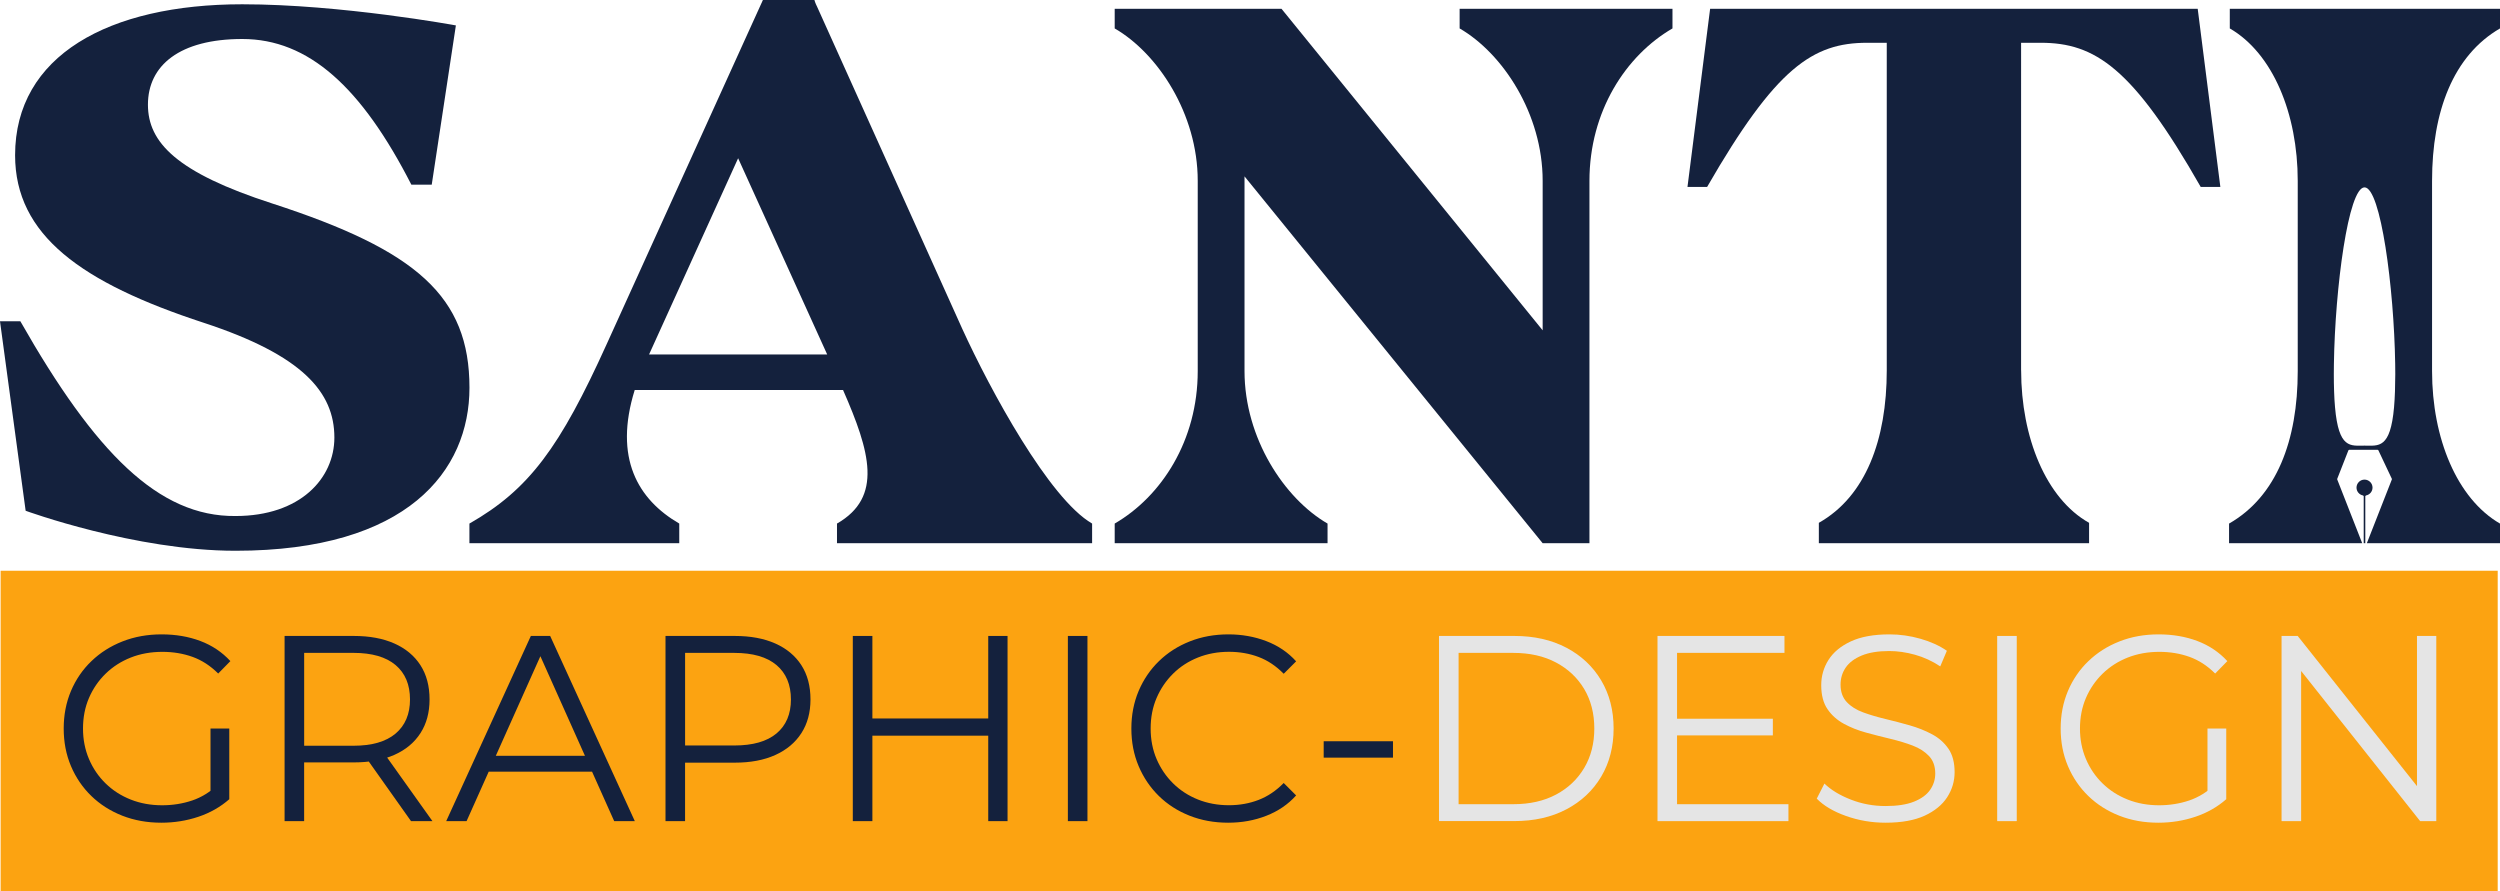 <?xml version="1.0" encoding="utf-8"?>
<!-- Generator: Adobe Illustrator 24.0.2, SVG Export Plug-In . SVG Version: 6.00 Build 0)  -->
<svg version="1.1" id="Capa_1" xmlns="http://www.w3.org/2000/svg" xmlns:xlink="http://www.w3.org/1999/xlink" x="0px" y="0px"
	 viewBox="0 0 1080 385" style="enable-background:new 0 0 1080 385;" xml:space="preserve">
<style type="text/css">
	.st0{fill:#FCA311;}
	.st1{fill:#14213D;}
	.st2{fill:#E5E5E5;}
	.st3{fill:#FFFFFF;}
</style>
<g>
	<rect x="0.27" y="246.56" class="st0" width="1078.74" height="138.76"/>
	<g>
		<path class="st1" d="M69.69,355.41c-6.1,0-11.71-1.01-16.86-3.03c-5.14-2.02-9.6-4.86-13.37-8.51c-3.77-3.66-6.7-7.96-8.8-12.91
			s-3.14-10.36-3.14-16.23c0-5.86,1.05-11.27,3.14-16.23c2.1-4.95,5.05-9.26,8.86-12.91c3.81-3.66,8.28-6.49,13.43-8.51
			s10.76-3.03,16.86-3.03c6.09,0,11.67,0.95,16.74,2.86c5.07,1.91,9.39,4.8,12.97,8.69l-5.26,5.37c-3.35-3.35-7.05-5.75-11.08-7.2
			c-4.04-1.45-8.38-2.17-13.03-2.17c-4.95,0-9.51,0.82-13.66,2.46c-4.15,1.64-7.77,3.96-10.86,6.97c-3.09,3.01-5.49,6.52-7.2,10.51
			c-1.72,4-2.57,8.4-2.57,13.2c0,4.73,0.86,9.11,2.57,13.14c1.71,4.04,4.11,7.56,7.2,10.57c3.09,3.01,6.7,5.33,10.86,6.97
			c4.15,1.64,8.67,2.46,13.54,2.46c4.57,0,8.89-0.69,12.97-2.06c4.07-1.37,7.83-3.69,11.26-6.97l4.8,6.4
			c-3.81,3.35-8.27,5.89-13.37,7.6C80.58,354.56,75.24,355.41,69.69,355.41z M90.94,344.21v-29.48h8.11v30.51L90.94,344.21z"/>
		<path class="st1" d="M122.94,354.73v-80h29.94c6.78,0,12.61,1.09,17.49,3.26c4.87,2.17,8.63,5.29,11.26,9.37
			c2.63,4.08,3.94,9.01,3.94,14.8c0,5.64-1.31,10.5-3.94,14.57c-2.63,4.08-6.38,7.2-11.26,9.37c-4.88,2.17-10.71,3.26-17.49,3.26
			h-25.26l3.77-3.89v29.26H122.94z M131.4,326.16l-3.77-4h25.03c8,0,14.07-1.75,18.23-5.26c4.15-3.5,6.23-8.42,6.23-14.74
			c0-6.4-2.08-11.35-6.23-14.86c-4.15-3.5-10.23-5.26-18.23-5.26h-25.03l3.77-4V326.16z M177.56,354.73l-20.57-29.03h9.14
			l20.68,29.03H177.56z"/>
		<path class="st1" d="M192.76,354.73l36.57-80h8.34l36.57,80h-8.91l-33.6-75.08h3.43l-33.6,75.08H192.76z M207.16,333.36l2.51-6.86
			h46.51l2.51,6.86H207.16z"/>
		<path class="st1" d="M287.5,354.73v-80h29.94c6.78,0,12.61,1.09,17.49,3.26c4.87,2.17,8.63,5.29,11.26,9.37
			c2.63,4.08,3.94,9.01,3.94,14.8c0,5.64-1.31,10.5-3.94,14.57c-2.63,4.08-6.38,7.22-11.26,9.43c-4.88,2.21-10.71,3.31-17.49,3.31
			h-25.26l3.77-4v29.26H287.5z M295.96,326.16l-3.77-4.11h25.03c8,0,14.07-1.73,18.23-5.2c4.15-3.47,6.23-8.36,6.23-14.68
			c0-6.4-2.08-11.35-6.23-14.86c-4.15-3.5-10.23-5.26-18.23-5.26h-25.03l3.77-4V326.16z"/>
		<path class="st1" d="M376.87,354.73h-8.46v-80h8.46V354.73z M427.72,317.81h-51.77v-7.43h51.77V317.81z M426.92,274.73h8.34v80
			h-8.34V274.73z"/>
		<path class="st1" d="M461.32,354.73v-80h8.46v80H461.32z"/>
		<path class="st1" d="M530.57,355.41c-6.02,0-11.58-1.01-16.68-3.03c-5.11-2.02-9.53-4.86-13.26-8.51
			c-3.73-3.66-6.65-7.96-8.74-12.91c-2.1-4.95-3.14-10.36-3.14-16.23c0-5.86,1.05-11.27,3.14-16.23c2.1-4.95,5.03-9.26,8.8-12.91
			c3.77-3.66,8.21-6.49,13.31-8.51c5.1-2.02,10.66-3.03,16.68-3.03c5.79,0,11.24,0.97,16.34,2.91c5.1,1.94,9.41,4.86,12.91,8.74
			l-5.37,5.37c-3.28-3.35-6.9-5.77-10.86-7.26c-3.96-1.49-8.23-2.23-12.8-2.23c-4.8,0-9.26,0.82-13.37,2.46
			c-4.11,1.64-7.7,3.96-10.74,6.97c-3.05,3.01-5.43,6.52-7.14,10.51c-1.72,4-2.57,8.4-2.57,13.2c0,4.8,0.86,9.2,2.57,13.2
			c1.71,4,4.09,7.5,7.14,10.51c3.05,3.01,6.63,5.33,10.74,6.97c4.11,1.64,8.57,2.46,13.37,2.46c4.57,0,8.84-0.76,12.8-2.29
			c3.96-1.52,7.58-3.96,10.86-7.31l5.37,5.37c-3.5,3.89-7.81,6.82-12.91,8.8C541.92,354.42,536.44,355.41,530.57,355.41z"/>
		<path class="st1" d="M571.83,327.3v-7.08h29.94v7.08H571.83z"/>
		<path class="st2" d="M621.65,354.73v-80h32.57c8.53,0,16.02,1.7,22.46,5.08c6.44,3.39,11.44,8.1,15.03,14.11
			c3.58,6.02,5.37,12.95,5.37,20.8c0,7.85-1.79,14.78-5.37,20.8s-8.59,10.72-15.03,14.11c-6.44,3.39-13.93,5.08-22.46,5.08H621.65z
			 M630.11,347.41h23.66c7.09,0,13.24-1.39,18.46-4.17c5.22-2.78,9.27-6.63,12.17-11.54c2.9-4.91,4.34-10.57,4.34-16.97
			c0-6.47-1.45-12.15-4.34-17.03c-2.9-4.87-6.95-8.7-12.17-11.48c-5.22-2.78-11.37-4.17-18.46-4.17h-23.66V347.41z"/>
		<path class="st2" d="M724.5,347.41h48.11v7.31h-56.57v-80h54.85v7.31h-46.4V347.41z M723.59,310.5h42.28v7.2h-42.28V310.5z"/>
		<path class="st2" d="M814.56,355.41c-5.94,0-11.64-0.97-17.09-2.91c-5.45-1.94-9.66-4.44-12.63-7.49l3.31-6.51
			c2.82,2.74,6.61,5.05,11.37,6.91c4.76,1.87,9.77,2.8,15.03,2.8c5.03,0,9.12-0.63,12.28-1.89c3.16-1.26,5.49-2.95,6.97-5.08
			c1.48-2.13,2.23-4.49,2.23-7.08c0-3.12-0.9-5.64-2.69-7.54c-1.79-1.9-4.13-3.41-7.03-4.52c-2.9-1.1-6.1-2.07-9.6-2.91
			c-3.5-0.84-7.01-1.73-10.51-2.69c-3.5-0.95-6.73-2.23-9.66-3.83c-2.93-1.6-5.29-3.71-7.08-6.34c-1.79-2.63-2.69-6.07-2.69-10.34
			c0-3.96,1.05-7.6,3.14-10.91c2.1-3.31,5.31-5.98,9.66-8s9.9-3.03,16.68-3.03c4.49,0,8.95,0.63,13.37,1.89
			c4.42,1.26,8.23,2.99,11.43,5.2l-2.86,6.74c-3.43-2.29-7.07-3.96-10.91-5.03c-3.85-1.07-7.56-1.6-11.14-1.6
			c-4.8,0-8.76,0.65-11.88,1.94c-3.12,1.3-5.43,3.03-6.91,5.2c-1.48,2.17-2.23,4.63-2.23,7.37c0,3.12,0.9,5.64,2.69,7.54
			c1.79,1.91,4.15,3.39,7.09,4.46c2.93,1.07,6.15,2.02,9.66,2.86c3.5,0.84,6.99,1.75,10.46,2.74c3.47,0.99,6.66,2.27,9.6,3.83
			c2.93,1.56,5.29,3.64,7.08,6.23c1.79,2.59,2.69,5.98,2.69,10.17c0,3.89-1.07,7.49-3.2,10.8c-2.14,3.31-5.39,5.98-9.77,8
			C827.03,354.4,821.41,355.41,814.56,355.41z"/>
		<path class="st2" d="M862.78,354.73v-80h8.46v80H862.78z"/>
		<path class="st2" d="M932.38,355.41c-6.1,0-11.71-1.01-16.86-3.03c-5.14-2.02-9.6-4.86-13.37-8.51c-3.77-3.66-6.7-7.96-8.8-12.91
			s-3.14-10.36-3.14-16.23c0-5.86,1.05-11.27,3.14-16.23c2.1-4.95,5.05-9.26,8.86-12.91c3.81-3.66,8.28-6.49,13.43-8.51
			s10.76-3.03,16.86-3.03c6.09,0,11.67,0.95,16.74,2.86c5.07,1.91,9.39,4.8,12.97,8.69l-5.26,5.37c-3.35-3.35-7.05-5.75-11.08-7.2
			c-4.04-1.45-8.38-2.17-13.03-2.17c-4.95,0-9.51,0.82-13.66,2.46c-4.15,1.64-7.77,3.96-10.86,6.97c-3.08,3.01-5.49,6.52-7.2,10.51
			c-1.72,4-2.57,8.4-2.57,13.2c0,4.73,0.86,9.11,2.57,13.14c1.71,4.04,4.11,7.56,7.2,10.57c3.09,3.01,6.7,5.33,10.86,6.97
			c4.15,1.64,8.67,2.46,13.54,2.46c4.57,0,8.89-0.69,12.97-2.06c4.07-1.37,7.83-3.69,11.26-6.97l4.8,6.4
			c-3.81,3.35-8.27,5.89-13.37,7.6C943.27,354.56,937.94,355.41,932.38,355.41z M953.63,344.21v-29.48h8.11v30.51L953.63,344.21z"/>
		<path class="st2" d="M985.63,354.73v-80h6.97l55.2,69.48h-3.66v-69.48h8.34v80h-6.97l-55.08-69.48h3.66v69.48H985.63z"/>
	</g>
	<g>
		<path class="st1" d="M88.04,139.45C35.21,122.17,6.52,101.62,6.52,67.06c0-43.04,40.43-65.21,98.14-65.21
			c42.72,0,92.28,9.13,92.28,9.13l-10.43,68.8h-8.8c-21.52-42.06-44.34-62.93-73.04-62.93c-27.06,0-40.76,11.41-40.76,28.37
			c0,16.3,12.39,29.35,53.8,42.72c62.28,20.21,85.1,40.11,85.1,79.56c0,35.87-26.74,70.43-101.08,70.43
			c-43.37,0-90.65-17.28-90.65-17.28L0,138.8h8.8c32.28,56.73,59.67,84.45,92.93,84.12c28.04,0,42.72-16.3,42.72-33.91
			C144.45,169.45,130.75,153.47,88.04,139.45z"/>
		<path class="st1" d="M471.79,226.18v8.48H361.58v-8.48c19.89-11.41,14.35-30.98,2.61-57.71H274.2
			c-9.13,29.35,1.3,47.28,19.24,57.71v8.48h-90.65v-8.48c25.76-14.67,39.13-32.93,59.34-77.6l67.5-148.69h22.17
			c0.33,1.3,0.98,2.61,1.3,3.26l62.6,138.9C427.77,168.47,453.21,215.42,471.79,226.18z M357.35,153.14l-38.48-84.78l-38.48,84.78
			H357.35z"/>
		<path class="st1" d="M722.51,3.8v8.48c-20.21,11.74-35.87,35.87-35.87,65.87v156.51h-20.22L537.63,76.19v84.12
			c0,29.02,17.28,55.11,35.87,65.87v8.48h-91.95v-8.48c20.21-11.74,35.87-35.87,35.87-65.87V78.15c0-29.02-17.28-55.11-35.87-65.87
			V3.8h72.06l112.82,138.9V78.15c0-29.02-17.28-55.11-35.87-65.87V3.8H722.51z"/>
		<path class="st1" d="M873.13,159.99c0,29.02,10.76,55.43,29.35,65.87v8.8H785.74v-8.8c20.21-11.41,29.34-35.87,29.34-65.87V18.48
			h-8.48c-23.48,0-39.45,10.76-69.13,62.28h-8.48l9.78-76.95h210.64l9.78,76.95h-8.48c-29.34-51.52-45.65-62.28-69.12-62.28h-8.48
			V159.99z"/>
		<g>
			<path class="st1" d="M1024.93,210.65c0-1.91-1.55-3.45-3.46-3.46c-1.91,0-3.45,1.55-3.46,3.46c0,1.7,1.24,3.11,2.86,3.4
				l0.25,0.29l0,20.32h0.69l0-20.32l0.25-0.29C1023.69,213.76,1024.93,212.36,1024.93,210.65z"/>
			<path class="st1" d="M1080,12.28V3.8H963.27v8.48c18.59,10.76,29.35,36.84,29.35,65.87v82.17c0,30-9.13,54.13-29.67,65.87v8.48
				h57.52l-10.8-27.57v-0.22l4.85-12.37l0.28-0.19l12.37,0l0.27,0.17l5.84,12.37l0.01,0.24l-10.81,27.57H1080v-8.48
				c-18.59-10.76-29.35-36.84-29.35-65.87V78.15C1050.65,48.15,1059.79,24.02,1080,12.28z M1034.63,169.03
				c-0.09,2.56-0.22,4.85-0.4,6.89c-1.6,18.09-6.7,16.59-12.75,16.59c-6.05,0-11.16,1.5-12.75-16.59c-0.18-2.04-0.32-4.33-0.4-6.89
				c-0.08-2.24-0.12-4.68-0.12-7.37c0-1.47,0.02-2.97,0.04-4.49c0.49-32.74,6.23-76.23,13.23-76.23c7.01,0,12.74,43.5,13.24,76.23
				c0.02,1.52,0.04,3.02,0.04,4.48C1034.75,164.35,1034.7,166.79,1034.63,169.03z"/>
		</g>
	</g>
</g>
</svg>
